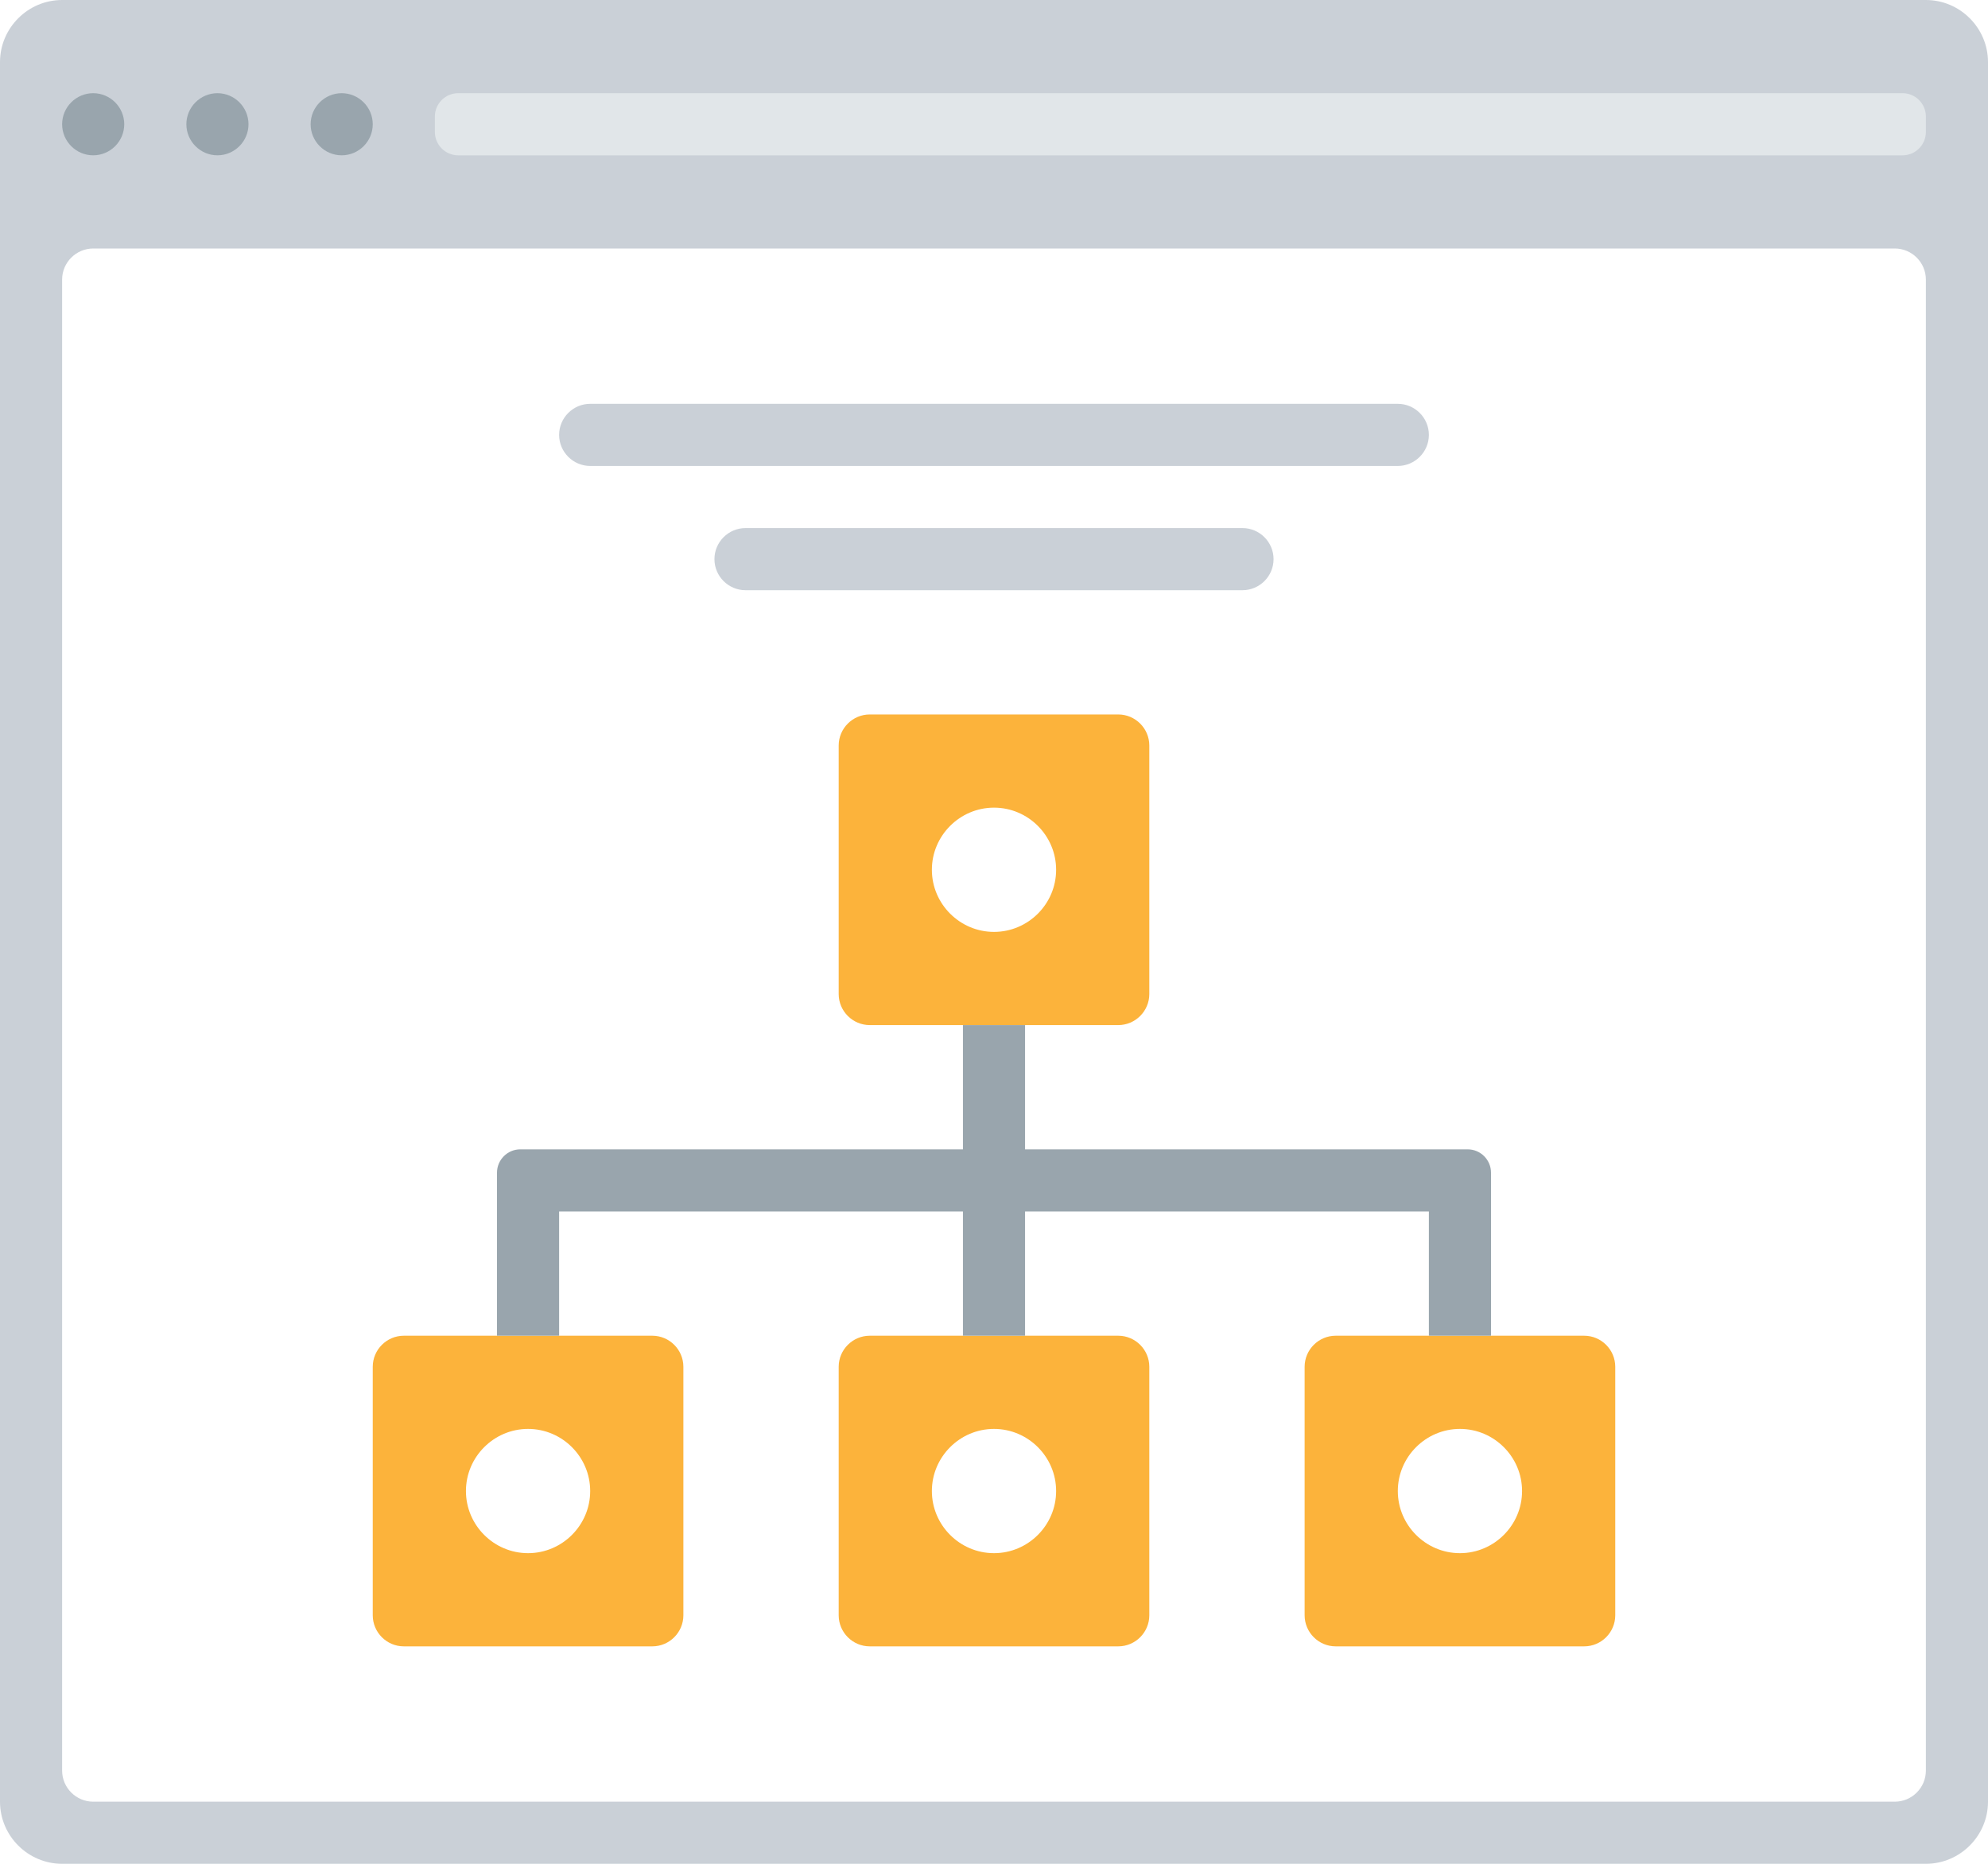 <svg version="1.1" xmlns="http://www.w3.org/2000/svg" x="0" y="0" viewBox="0 0 512 480" xml:space="preserve"><style type="text/css">
	.st0{fill:#CAD0D7;}
	.st1{fill:#E1E6E9;}
	.st2{fill:#99A5AD;}
	.st3{fill:#FCB33B;}
</style><path class="st0" d="M496 0H16C7.2 0 0 7.2 0 16v448c0 8.8 7.2 16 16 16h480c8.8 0 16-7.2 16-16V16C512 7.2 504.8 0 496 0zM496 456c0 4.4-3.6 8-8 8H24c-4.4 0-8-3.6-8-8V72c0-4.4 3.6-8 8-8h464c4.4 0 8 3.6 8 8V456z"/><path class="st1" d="M490 40H118c-3.3 0-6-2.7-6-6v-4c0-3.3 2.7-6 6-6h372c3.3 0 6 2.7 6 6v4C496 37.3 493.3 40 490 40z"/><path class="st2" d="M24 40L24 40c-4.4 0-8-3.6-8-8v0c0-4.4 3.6-8 8-8h0c4.4 0 8 3.6 8 8v0C32 36.4 28.4 40 24 40zM64 32L64 32c0-4.4-3.6-8-8-8h0c-4.4 0-8 3.6-8 8v0c0 4.4 3.6 8 8 8h0C60.4 40 64 36.4 64 32zM96 32L96 32c0-4.4-3.6-8-8-8h0c-4.4 0-8 3.6-8 8v0c0 4.4 3.6 8 8 8h0C92.4 40 96 36.4 96 32z"/><path class="st3" d="M288 184h-64c-4.4 0-8 3.6-8 8v64c0 4.4 3.6 8 8 8h64c4.4 0 8-3.6 8-8v-64C296 187.6 292.4 184 288 184zM272 224c0 8.8-7.2 16-16 16s-16-7.2-16-16v0c0-8.8 7.2-16 16-16S272 215.2 272 224L272 224z"/><path class="st3" d="M168 344h-64c-4.4 0-8 3.6-8 8v64c0 4.4 3.6 8 8 8h64c4.4 0 8-3.6 8-8v-64C176 347.6 172.4 344 168 344zM152 384c0 8.8-7.2 16-16 16s-16-7.2-16-16v0c0-8.8 7.2-16 16-16S152 375.2 152 384L152 384z"/><path class="st3" d="M288 344h-64c-4.4 0-8 3.6-8 8v64c0 4.4 3.6 8 8 8h64c4.4 0 8-3.6 8-8v-64C296 347.6 292.4 344 288 344zM272 384c0 8.8-7.2 16-16 16s-16-7.2-16-16v0c0-8.8 7.2-16 16-16S272 375.2 272 384L272 384z"/><path class="st3" d="M408 344h-64c-4.4 0-8 3.6-8 8v64c0 4.4 3.6 8 8 8h64c4.4 0 8-3.6 8-8v-64C416 347.6 412.4 344 408 344zM392 384c0 8.8-7.2 16-16 16s-16-7.2-16-16v0c0-8.8 7.2-16 16-16S392 375.2 392 384L392 384z"/><path class="st2" d="M384 302v10 32h-16v-32H264v32h-16v-32H144v32h-16v-32 -10c0-3.3 2.7-6 6-6h114v-32h16v32h114C381.3 296 384 298.7 384 302z"/><path class="st0" d="M360 120H152c-4.4 0-8-3.6-8-8v0c0-4.4 3.6-8 8-8h208c4.4 0 8 3.6 8 8v0C368 116.4 364.4 120 360 120zM328 144L328 144c0-4.4-3.6-8-8-8H192c-4.4 0-8 3.6-8 8v0c0 4.4 3.6 8 8 8h128C324.4 152 328 148.4 328 144z"/></svg>